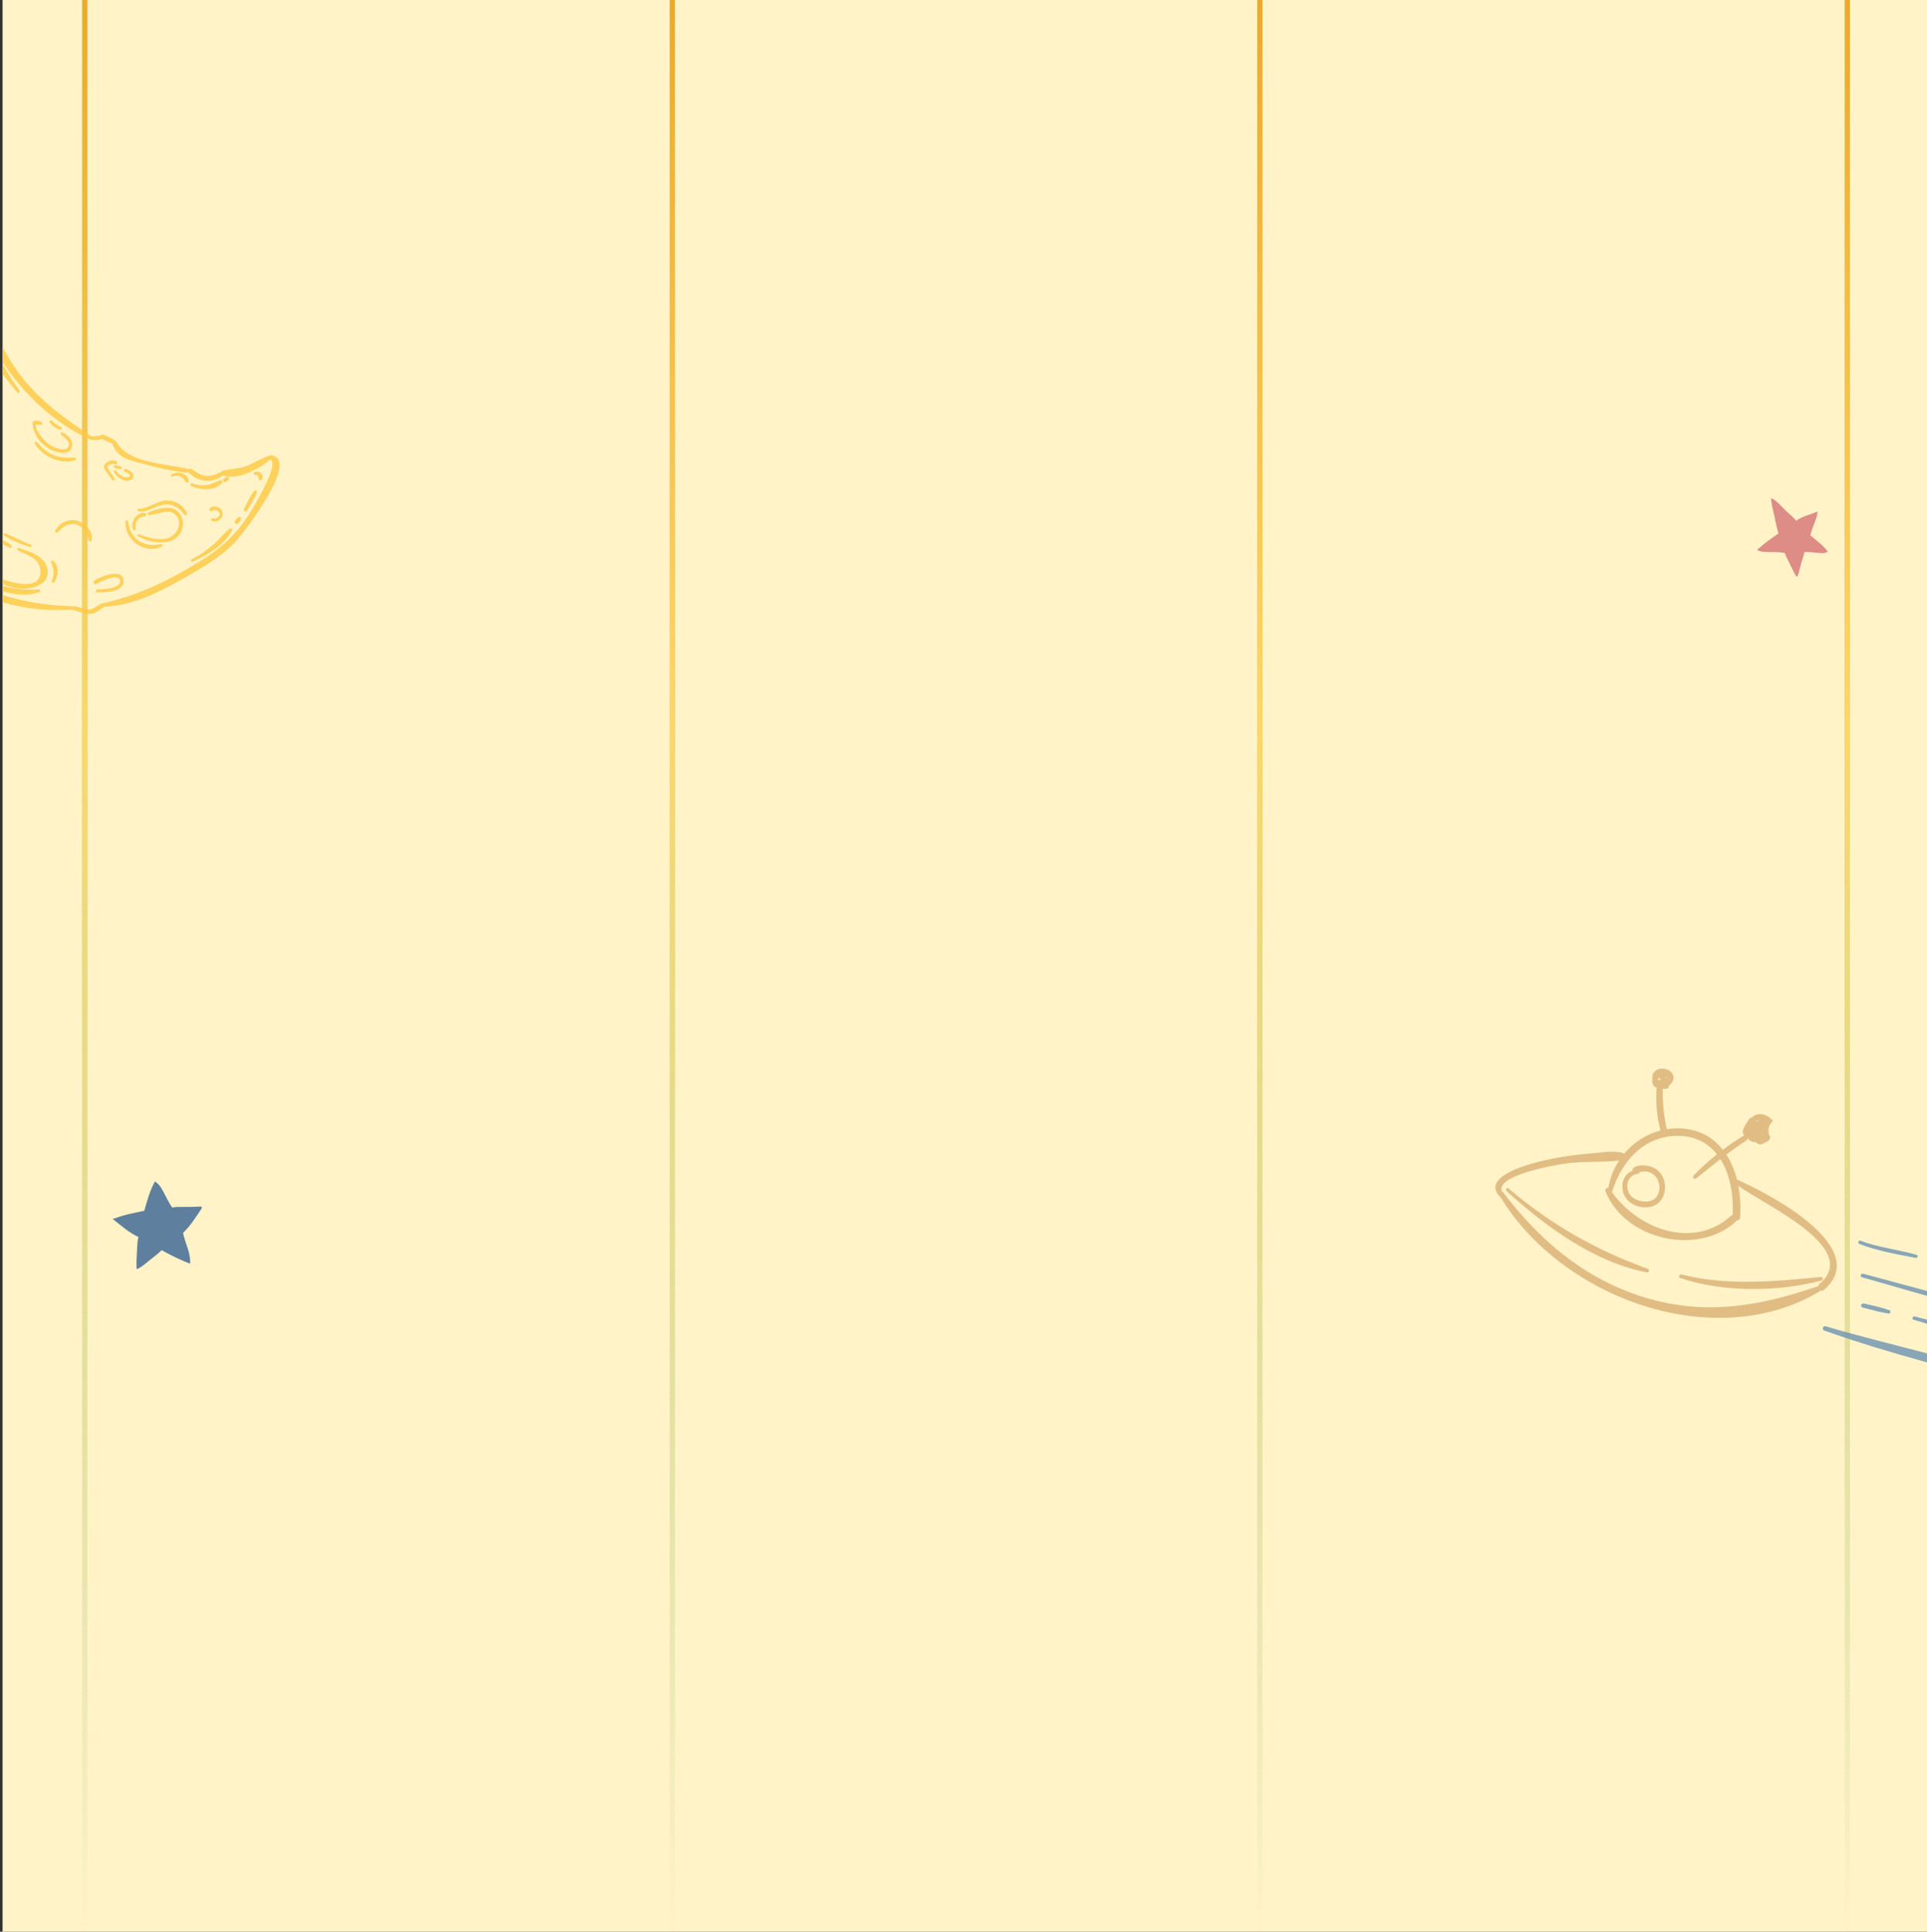 <svg width="375" height="376" viewBox="0 0 375 376" fill="none" xmlns="http://www.w3.org/2000/svg">
<rect x="0" y="0" width="375" height="376" fill="#333333" stroke="none"/>
<g clip-path="url(#clip0_481_5363)">
<rect width="375" height="376" transform="translate(0.5)" fill="#FFF3C7"/>
<path d="M16.5 0L16.5 376" stroke="url(#paint0_linear_481_5363)"/>
<path d="M16.5 0L16.5 376" stroke="url(#paint1_linear_481_5363)"/>
<path d="M130.833 0L130.833 376" stroke="url(#paint2_linear_481_5363)"/>
<path d="M130.833 0L130.833 376" stroke="url(#paint3_linear_481_5363)"/>
<path d="M245.167 0L245.167 376" stroke="url(#paint4_linear_481_5363)"/>
<path d="M245.167 0L245.167 376" stroke="url(#paint5_linear_481_5363)"/>
<path d="M359.5 0L359.5 376" stroke="url(#paint6_linear_481_5363)"/>
<path d="M359.5 0L359.5 376" stroke="url(#paint7_linear_481_5363)"/>
<g opacity="0.8">
<path d="M-6.407 59.006C-6.407 59.006 -6.317 58.966 -6.277 58.936C-6.087 58.816 -6.167 58.556 -6.367 58.546C-6.417 58.426 -6.467 58.306 -6.487 58.166C-6.527 57.886 -6.517 57.616 -6.657 57.356C-6.757 57.186 -7.037 57.166 -7.107 57.376C-7.247 57.826 -7.207 58.616 -6.867 58.976C-6.747 59.106 -6.547 59.136 -6.407 59.016V59.006ZM-12.957 108.236C-13.507 108.006 -14.087 107.766 -14.597 107.436C-14.947 107.216 -15.257 107.686 -14.957 107.946C-14.527 108.316 -14.017 108.546 -13.497 108.776C-13.047 108.976 -12.537 109.286 -12.057 109.396C-11.767 109.466 -11.417 109.126 -11.687 108.866C-12.017 108.536 -12.547 108.406 -12.967 108.226L-12.957 108.236ZM-24.307 53.166C-24.837 53.866 -25.017 54.656 -25.187 55.496C-25.257 55.826 -24.687 55.956 -24.607 55.626C-24.427 54.886 -24.217 54.166 -23.747 53.546C-23.487 53.196 -24.037 52.806 -24.307 53.156V53.166ZM-12.837 38.036C-12.277 37.316 -11.527 36.676 -10.647 36.386C-9.537 36.026 -8.987 36.546 -8.067 37.056C-7.837 37.186 -7.567 36.986 -7.677 36.726C-8.107 35.696 -9.437 35.386 -10.447 35.606C-11.657 35.866 -12.597 36.746 -13.247 37.756C-13.417 38.026 -13.037 38.286 -12.837 38.036ZM-10.607 36.976C-10.917 37.026 -10.917 37.556 -10.587 37.546C-10.247 37.546 -9.927 37.586 -9.597 37.666C-9.307 37.736 -9.017 37.916 -8.717 37.916C-8.547 37.916 -8.347 37.736 -8.467 37.556C-8.877 36.916 -9.947 36.876 -10.617 36.976H-10.607ZM52.673 88.606C52.543 88.596 52.433 88.646 52.363 88.736C50.973 89.136 49.743 89.946 48.423 90.526C46.733 91.266 45.133 91.206 43.403 91.616C43.263 91.646 43.173 91.746 43.113 91.846C42.103 92.236 41.213 92.766 40.073 92.636C38.893 92.506 38.143 91.806 37.173 91.246C37.023 91.156 36.823 91.196 36.693 91.306C32.433 90.236 24.843 90.186 22.683 86.046C22.643 85.976 22.593 85.926 22.533 85.886C21.843 85.276 20.893 84.996 20.093 84.606C19.863 84.496 19.683 84.606 19.593 84.786C19.263 84.816 18.943 84.886 18.613 84.906C18.343 84.926 18.073 84.916 17.803 84.926C13.073 81.796 8.673 78.676 4.973 74.276C1.223 69.806 -0.897 64.886 -3.317 59.686C-3.347 59.626 -3.387 59.586 -3.437 59.546C-3.677 59.056 -3.947 58.666 -4.367 58.306C-4.677 58.046 -5.087 57.736 -5.507 57.676C-5.737 57.066 -5.977 56.456 -6.157 55.826C-6.267 55.436 -6.317 55.026 -6.457 54.656C-5.967 54.096 -5.537 53.376 -5.637 52.646C-5.637 52.576 -5.687 52.516 -5.727 52.466C-5.997 50.836 -6.417 49.236 -6.797 47.626C-7.147 46.146 -7.257 44.726 -7.347 43.246C-6.907 41.386 -6.517 39.506 -6.067 37.646C-5.767 36.406 -5.207 34.436 -6.387 33.466C-7.847 32.276 -10.387 33.656 -11.727 34.386C-13.427 35.306 -15.447 36.476 -16.817 38.036C-22.037 42.116 -26.807 48.796 -28.847 54.796C-28.877 54.886 -28.847 54.966 -28.797 55.036C-29.087 56.006 -28.947 57.116 -29.317 58.106C-29.717 59.176 -30.697 59.986 -31.007 61.036C-34.267 71.436 -33.587 82.696 -28.527 92.336C-28.497 92.386 -28.457 92.426 -28.417 92.446C-27.697 94.336 -26.687 96.886 -25.167 98.066C-24.317 98.726 -23.147 98.906 -22.257 99.556C-20.297 100.996 -18.757 103.606 -18.877 106.096C-18.887 106.356 -18.717 106.506 -18.517 106.556C-9.807 114.146 1.843 119.606 13.613 118.636C14.953 118.756 16.193 119.536 17.523 119.496C18.633 119.466 19.453 118.636 20.363 118.076C25.213 117.896 29.743 115.876 33.943 113.556C37.963 111.336 42.453 108.906 45.683 105.596C47.373 103.866 58.653 89.196 52.673 88.616V88.606ZM48.583 99.906C46.243 103.636 43.453 106.386 39.703 108.756C33.373 112.766 27.263 115.806 19.923 117.446C18.973 117.676 18.323 118.666 17.243 118.626C16.133 118.576 15.113 117.926 14.023 117.996C1.543 117.676 -8.047 113.266 -17.977 105.996C-17.917 103.506 -19.177 101.086 -21.007 99.426C-22.007 98.516 -22.957 98.316 -24.047 97.656C-26.087 96.416 -26.947 93.506 -28.187 91.576C-32.087 81.686 -33.027 71.676 -30.397 61.336C-30.397 61.306 -30.397 61.286 -30.397 61.256C-28.617 60.356 -27.197 56.346 -28.147 54.756C-26.407 51.806 -24.877 48.786 -22.827 46.026C-21.247 43.906 -19.427 42.066 -17.597 40.216C-17.477 40.216 -17.357 40.186 -17.267 40.086C-15.577 38.176 -13.457 36.676 -11.207 35.506C-10.087 34.926 -7.077 33.236 -6.997 35.436C-6.897 37.896 -8.797 40.516 -8.487 43.016C-8.557 43.296 -8.607 43.586 -8.587 43.896C-8.587 43.996 -8.537 44.076 -8.477 44.116C-8.507 45.236 -8.217 46.386 -7.957 47.456C-7.527 49.236 -7.077 51.016 -6.477 52.756C-6.577 53.006 -6.657 53.266 -6.757 53.516C-6.847 53.746 -6.947 53.976 -7.057 54.206C-7.167 54.246 -7.257 54.306 -7.287 54.416C-7.447 55.026 -7.197 55.656 -6.987 56.236C-6.767 56.886 -6.457 57.446 -6.057 57.996C-6.057 58.086 -6.057 58.176 -5.987 58.246C-5.727 58.576 -5.237 58.696 -4.907 58.956C-4.597 59.196 -4.287 59.506 -4.047 59.836C-4.047 59.866 -4.047 59.896 -4.047 59.936C-1.667 70.476 7.603 81.036 17.383 85.466C17.403 85.476 17.413 85.506 17.443 85.506C17.463 85.506 17.493 85.506 17.513 85.516C17.543 85.526 17.573 85.546 17.613 85.566C17.673 85.596 17.733 85.596 17.793 85.576C18.453 85.716 19.253 85.726 19.813 85.426C20.443 85.746 21.133 86.076 21.823 86.286C21.823 86.336 21.833 86.386 21.853 86.436C22.983 89.046 24.743 89.476 27.373 90.156C30.453 90.956 33.653 91.806 36.833 92.036C37.513 92.886 38.773 93.406 39.803 93.556C41.143 93.756 42.323 93.256 43.433 92.556C46.263 93.546 50.453 91.246 52.583 89.436C54.563 90.246 49.143 99.036 48.593 99.906H48.583ZM-26.497 81.436C-23.417 82.396 -23.627 76.546 -23.807 75.036C-23.847 74.706 -24.297 74.776 -24.347 75.056C-24.547 76.056 -24.467 77.036 -24.537 78.046C-24.537 78.226 -24.557 78.406 -24.567 78.576C-24.437 79.456 -24.837 79.886 -25.747 79.886C-26.357 80.466 -26.767 80.466 -26.987 79.886C-27.167 79.646 -27.307 79.376 -27.417 79.096C-28.127 77.326 -27.957 75.326 -27.827 73.476C-27.797 73.046 -28.407 73.006 -28.477 73.416C-28.777 75.066 -28.917 76.786 -28.517 78.436C-28.257 79.506 -27.667 81.066 -26.497 81.436ZM-27.717 71.736C-27.277 71.466 -26.947 71.066 -26.597 70.676C-25.747 70.976 -25.207 71.706 -25.147 72.636C-25.127 72.916 -24.627 72.906 -24.637 72.616C-24.687 71.406 -25.437 70.386 -26.567 69.936C-26.677 69.896 -26.827 69.906 -26.917 69.996C-27.327 70.436 -27.817 70.856 -28.087 71.396C-28.187 71.596 -27.917 71.846 -27.717 71.736ZM-24.627 83.406C-23.177 82.826 -22.587 80.586 -22.867 79.186C-22.907 78.966 -23.247 78.916 -23.317 79.146C-23.677 80.276 -23.427 81.606 -24.367 82.526C-25.057 83.196 -26.657 83.236 -26.907 82.106C-26.977 81.806 -27.437 81.886 -27.387 82.186C-27.187 83.456 -25.687 83.826 -24.617 83.396L-24.627 83.406ZM-23.547 71.676C-23.677 73.466 -23.307 75.406 -23.097 77.176C-23.057 77.516 -22.557 77.416 -22.577 77.086C-22.677 75.326 -22.647 73.376 -23.077 71.656C-23.137 71.406 -23.527 71.396 -23.547 71.676ZM-15.167 59.026C-14.997 58.426 -14.717 57.866 -14.547 57.266C-14.317 56.416 -14.217 55.586 -14.527 54.746C-15.047 53.346 -16.497 52.796 -17.707 53.766C-19.407 55.136 -18.857 58.186 -18.437 59.986C-18.357 60.326 -17.837 60.236 -17.897 59.896C-18.097 58.796 -18.227 57.676 -18.177 56.556C-18.157 56.116 -18.097 55.686 -17.967 55.266C-17.057 55.116 -16.147 54.966 -15.227 54.826C-14.697 55.226 -15.147 56.896 -15.277 57.326C-15.487 58.046 -15.827 58.726 -15.957 59.476C-16.047 59.966 -15.787 63.666 -17.397 62.766C-17.767 62.556 -18.157 63.076 -17.787 63.316C-16.577 64.096 -15.617 63.046 -15.377 61.856C-15.187 60.916 -15.427 60.006 -15.157 59.026H-15.167ZM-14.647 61.756C-13.987 60.646 -13.387 59.296 -13.417 57.986C-13.417 57.736 -13.807 57.586 -13.887 57.876C-14.257 59.136 -14.487 60.346 -15.067 61.536C-15.187 61.776 -14.787 61.986 -14.647 61.756ZM-2.387 84.676C-1.317 83.286 -1.617 81.376 -2.277 79.756C-1.477 80.836 -0.907 81.966 -1.117 83.426C-1.337 85.036 -2.447 86.346 -3.847 87.106C-4.127 87.256 -3.927 87.696 -3.627 87.566C-0.237 86.096 0.963 80.966 -2.427 78.716C-2.547 78.636 -2.677 78.676 -2.757 78.746C-2.837 78.596 -2.917 78.436 -2.997 78.296C-3.907 76.736 -5.717 74.196 -7.787 74.986C-8.147 75.126 -7.957 75.696 -7.587 75.616C-5.607 75.216 -3.927 78.146 -3.307 79.536C-2.527 81.296 -1.907 84.016 -4.157 85.016C-8.197 86.806 -9.857 81.266 -10.287 78.536C-10.347 78.156 -10.907 78.266 -10.877 78.636C-10.667 81.226 -9.897 84.196 -7.417 85.526C-5.787 86.396 -3.577 86.206 -2.397 84.676H-2.387ZM-9.117 73.616C-9.477 73.716 -9.807 73.876 -9.997 74.216C-10.187 74.556 -10.077 74.736 -9.857 74.996C-9.697 75.176 -9.397 74.996 -9.477 74.776C-9.417 74.686 -9.357 74.586 -9.267 74.516C-9.047 74.356 -8.697 74.316 -8.437 74.306C-7.927 74.286 -7.497 74.576 -7.007 74.576C-6.807 74.576 -6.597 74.376 -6.717 74.156C-7.137 73.406 -8.387 73.386 -9.117 73.606V73.616ZM-10.057 77.376C-10.057 77.756 -9.547 77.796 -9.477 77.436C-9.367 76.866 -8.977 76.616 -8.557 76.286C-8.387 76.156 -8.477 75.816 -8.707 75.826C-9.507 75.846 -10.047 76.636 -10.067 77.386L-10.057 77.376ZM6.633 83.736C7.153 86.116 10.073 88.236 12.463 88.146C13.313 88.116 13.963 87.646 14.053 86.756C14.173 85.556 13.133 84.616 12.143 84.166C11.913 84.056 11.653 84.406 11.853 84.586C12.413 85.116 13.593 85.806 13.393 86.696C13.073 88.156 10.843 87.206 10.153 86.846C8.613 86.056 7.883 84.826 7.043 83.386C7.023 83.356 7.003 83.356 6.983 83.336C6.983 83.086 6.983 82.846 6.983 82.596C7.303 82.596 7.573 82.686 7.913 82.706C8.133 82.716 8.333 82.426 8.153 82.246C7.753 81.856 7.123 81.846 6.603 81.956C6.423 81.996 6.313 82.156 6.333 82.336C6.383 82.736 6.433 83.146 6.483 83.546C6.493 83.646 6.573 83.696 6.653 83.726L6.633 83.736ZM3.683 106.676C3.433 106.596 3.193 106.966 3.453 107.106C4.423 107.646 5.513 107.996 6.443 108.596C8.353 109.826 8.493 113.126 6.103 113.566C5.293 113.716 4.403 113.656 3.593 113.546C0.153 113.086 -2.857 111.406 -5.197 108.876C-5.447 108.606 -5.867 108.966 -5.627 109.246C-2.857 112.496 2.893 115.926 7.323 114.046C8.803 113.416 9.603 112.166 9.183 110.536C8.563 108.156 5.723 107.296 3.673 106.686L3.683 106.676ZM-5.907 107.536C-5.967 107.896 -5.437 107.926 -5.357 107.586C-4.997 105.976 -3.407 105.086 -1.837 105.166C-0.457 105.236 0.663 105.966 1.823 106.606C2.173 106.796 2.503 106.346 2.183 106.096C-0.247 104.126 -5.217 103.496 -5.897 107.536H-5.907ZM-12.357 91.876C-12.577 91.816 -12.847 92.086 -12.647 92.286C-12.227 92.706 -11.837 93.026 -11.717 93.646C-11.597 94.246 -11.717 94.946 -12.157 95.396C-13.137 96.366 -14.917 95.736 -15.347 94.526C-15.427 94.296 -15.837 94.416 -15.757 94.656C-15.277 96.256 -13.147 97.056 -11.827 95.906C-10.737 94.956 -10.727 92.316 -12.367 91.876H-12.357ZM33.953 99.106C32.543 98.386 30.223 99.206 28.873 99.726C28.553 99.846 28.753 100.276 29.043 100.256C30.113 100.176 31.123 99.786 32.183 99.626C34.073 99.346 35.323 101.026 34.663 102.796C33.473 106.006 29.413 104.916 27.073 103.986C26.833 103.886 26.623 104.266 26.863 104.396C29.473 105.906 34.883 106.606 35.563 102.426C35.773 101.156 35.133 99.706 33.963 99.106H33.953ZM25.893 103.046C26.033 103.406 26.543 103.146 26.433 102.786C26.243 102.186 26.463 101.556 26.873 101.106C27.053 100.906 27.283 100.726 27.543 100.636C27.793 100.536 28.063 100.546 28.313 100.436C28.493 100.356 28.543 100.056 28.353 99.956C27.633 99.576 26.733 100.176 26.283 100.726C25.743 101.386 25.593 102.256 25.893 103.046ZM15.093 101.356C13.423 100.896 11.493 101.726 10.753 103.296C10.593 103.626 11.083 103.836 11.293 103.576C12.223 102.426 13.643 101.606 15.153 102.186C16.543 102.726 16.853 103.946 17.283 105.216C17.363 105.446 17.763 105.426 17.813 105.196C18.213 103.506 16.643 101.776 15.083 101.346L15.093 101.356ZM25.183 92.326C25.533 92.906 24.763 92.946 24.403 92.896C23.653 92.786 22.993 92.316 22.613 91.676C22.463 91.416 22.043 91.606 22.183 91.886C22.723 92.946 24.243 93.986 25.463 93.396C26.793 92.756 25.323 91.376 24.433 91.266C24.083 91.226 24.003 91.706 24.303 91.846C24.563 91.966 25.023 92.076 25.183 92.336V92.326ZM7.643 114.736C2.423 114.926 -1.627 114.166 -5.497 110.356C-5.737 110.116 -6.127 110.436 -5.907 110.706C-2.867 114.416 3.003 116.866 7.723 115.226C7.953 115.146 7.883 114.726 7.633 114.736H7.643ZM9.943 109.446C10.423 110.586 10.703 111.776 10.093 112.946C9.913 113.276 10.373 113.626 10.593 113.296C11.383 112.066 11.543 110.236 10.373 109.176C10.163 108.986 9.823 109.176 9.943 109.456V109.446ZM0.783 104.216C2.293 105.246 4.123 105.896 5.843 106.496C6.133 106.596 6.303 106.156 6.013 106.046C4.313 105.366 2.703 104.476 1.003 103.826C0.763 103.736 0.583 104.076 0.793 104.226L0.783 104.216ZM-4.317 75.426C-4.127 75.976 -3.807 76.446 -3.447 76.886C-3.207 77.186 -2.707 76.866 -2.887 76.526C-3.147 76.006 -3.437 75.526 -3.857 75.126C-4.087 74.906 -4.427 75.126 -4.317 75.426ZM3.793 76.006C0.993 72.116 -1.037 68.086 -3.337 63.926C-3.477 63.676 -3.947 63.776 -3.857 64.096C-2.567 68.506 0.363 72.936 3.373 76.366C3.603 76.626 3.983 76.296 3.783 76.016L3.793 76.006ZM-5.377 62.736C-5.387 63.336 -5.067 63.966 -4.867 64.516C-4.767 64.806 -4.267 64.646 -4.347 64.346C-4.497 63.766 -4.567 63.076 -4.917 62.586C-5.047 62.406 -5.377 62.516 -5.377 62.726V62.736ZM-4.047 61.806C-4.437 61.176 -4.777 60.386 -5.337 59.896C-5.497 59.756 -5.807 59.946 -5.747 60.156C-5.527 60.866 -4.957 61.506 -4.537 62.126C-4.357 62.396 -3.867 62.096 -4.047 61.806ZM7.213 86.056C7.023 85.836 6.603 86.076 6.763 86.346C8.163 88.806 11.923 90.566 14.663 89.526C14.873 89.446 14.813 89.086 14.583 89.086C13.203 89.066 11.973 89.166 10.643 88.676C9.203 88.136 8.203 87.196 7.213 86.066V86.056ZM11.813 83.656C12.053 83.676 12.173 83.356 11.973 83.216C11.683 83.006 11.333 82.876 11.033 82.676C10.703 82.456 10.413 82.196 10.143 81.906C9.903 81.636 9.493 81.986 9.713 82.266C10.203 82.886 10.983 83.586 11.803 83.646L11.813 83.656ZM21.873 93.446C22.093 93.706 22.453 93.376 22.273 93.106C21.773 92.366 21.273 91.626 20.823 90.856C21.223 90.286 21.843 90.246 22.513 90.366C22.803 90.416 22.953 89.976 22.713 89.826C21.943 89.346 20.823 89.736 20.343 90.456C20.013 90.956 20.383 91.286 20.663 91.736C21.033 92.326 21.423 92.896 21.873 93.436V93.446ZM22.293 91.066C22.693 91.206 23.113 91.356 23.543 91.306C23.743 91.286 23.813 90.976 23.643 90.876C23.273 90.656 22.833 90.616 22.403 90.586C22.123 90.566 22.023 90.976 22.293 91.066ZM33.123 97.466C30.883 97.116 29.203 98.946 27.023 99.016C26.703 99.026 26.633 99.486 26.973 99.526C28.303 99.706 29.293 99.106 30.493 98.606C32.713 97.686 34.493 98.276 35.873 100.196C36.083 100.486 36.513 100.176 36.373 99.866C35.803 98.566 34.523 97.676 33.123 97.456V97.466ZM31.303 105.906C27.943 106.606 25.333 104.976 24.923 101.476C24.893 101.196 24.453 101.216 24.423 101.496C24.163 105.046 28.173 108.016 31.453 106.386C31.703 106.266 31.583 105.846 31.303 105.906ZM41.443 100.866C41.123 100.736 40.953 101.226 41.253 101.366C42.303 101.846 43.633 100.786 43.283 99.636C43.123 99.126 42.693 98.756 42.183 98.626C41.743 98.506 40.923 98.576 40.783 99.116C40.723 99.326 40.873 99.526 41.103 99.496C41.403 99.466 41.593 99.256 41.923 99.296C42.193 99.326 42.503 99.466 42.653 99.706C43.093 100.416 42.073 101.116 41.443 100.866ZM18.403 112.956C17.993 113.226 18.283 113.926 18.743 113.666C19.383 113.306 22.913 111.496 23.333 112.906C23.833 114.576 19.853 114.706 18.983 114.716C18.613 114.716 18.543 115.296 18.923 115.306C20.383 115.336 24.483 115.246 24.013 112.796C23.583 110.546 19.483 112.276 18.403 112.956ZM-26.197 89.306C-27.207 89.216 -27.247 90.306 -27.147 91.026C-26.947 92.546 -26.247 94.016 -25.177 95.106C-24.877 95.406 -24.417 95.026 -24.667 94.676C-25.207 93.946 -25.697 93.196 -26.007 92.336C-26.047 92.226 -26.457 91.106 -26.367 90.886C-25.987 89.946 -25.407 90.876 -25.187 91.146C-24.027 92.586 -23.517 94.326 -23.407 96.156C-23.387 96.556 -22.707 96.526 -22.697 96.126C-22.657 94.636 -23.007 93.196 -23.737 91.886C-24.177 91.086 -25.137 89.406 -26.187 89.306H-26.197ZM44.683 102.916C43.503 103.856 42.593 105.116 41.413 106.096C40.133 107.156 38.783 108.106 37.303 108.866C37.013 109.016 37.223 109.476 37.523 109.336C40.283 108.056 43.733 106.076 45.153 103.256C45.293 102.976 44.893 102.746 44.673 102.926L44.683 102.916ZM46.483 100.636C46.143 100.786 45.963 101.066 45.743 101.346C45.403 101.766 46.093 102.246 46.423 101.826C46.653 101.536 46.853 101.316 46.923 100.946C46.973 100.706 46.683 100.556 46.483 100.636ZM49.533 95.506C49.043 96.006 48.753 96.636 48.423 97.246C48.083 97.856 47.773 98.476 47.463 99.106C47.293 99.446 47.863 99.746 48.063 99.416C48.433 98.806 48.793 98.196 49.143 97.576C49.463 97.006 49.833 96.456 49.983 95.816C50.043 95.576 49.763 95.276 49.543 95.506H49.533ZM49.573 91.866C49.243 91.986 49.423 92.526 49.763 92.446C50.293 92.326 50.253 93.016 50.363 93.306C50.423 93.466 50.643 93.526 50.783 93.456C51.273 93.216 51.143 92.566 50.863 92.206C50.533 91.776 50.063 91.696 49.573 91.866ZM43.243 93.936C43.453 93.676 43.123 93.416 42.873 93.496C42.003 93.776 41.273 94.256 40.343 94.386C39.333 94.526 38.373 94.446 37.423 94.086C37.083 93.956 36.913 94.456 37.233 94.606C39.013 95.416 41.863 95.626 43.253 93.946L43.243 93.936ZM43.923 93.796C44.163 93.666 44.323 93.576 44.503 93.366C44.693 93.146 44.443 92.746 44.163 92.826C43.903 92.906 43.743 93.006 43.533 93.176C43.203 93.436 43.553 93.986 43.933 93.796H43.923ZM35.473 92.146C34.823 91.876 33.993 91.956 33.403 92.336C33.153 92.496 33.333 92.926 33.613 92.776C34.143 92.476 34.663 92.526 35.193 92.796C35.683 93.036 35.853 93.486 36.193 93.866C36.363 94.056 36.673 93.956 36.703 93.706C36.793 92.976 36.083 92.406 35.483 92.146H35.473ZM-8.807 48.576C-8.647 49.266 -8.387 49.906 -8.317 50.616C-8.227 51.476 -8.387 52.296 -8.617 53.116C-8.727 53.516 -8.177 53.726 -8.007 53.346C-7.367 51.866 -7.317 49.686 -8.357 48.366C-8.517 48.166 -8.867 48.326 -8.807 48.576ZM-26.787 56.986C-26.937 55.276 -26.477 53.816 -25.667 52.336C-25.137 51.366 -24.397 50.526 -23.977 49.516C-23.867 49.236 -24.227 48.986 -24.457 49.186C-26.497 50.966 -27.927 54.426 -27.377 57.096C-27.297 57.476 -26.757 57.366 -26.787 56.996V56.986ZM-29.187 61.276C-30.487 61.996 -31.027 63.706 -30.877 65.106C-30.837 65.486 -30.267 65.376 -30.297 65.006C-30.387 63.626 -29.757 62.726 -28.867 61.766C-28.657 61.546 -28.867 61.096 -29.187 61.276Z" fill="#FEC841"/>
<path d="M22.23 237.186C22.23 237.186 22.2 237.166 22.19 237.156C22.07 237.086 21.93 237.266 22.04 237.356C23.56 238.536 25.17 239.976 26.94 240.776C26.7 241.686 26.71 242.696 26.65 243.626C26.58 244.706 26.53 245.796 26.58 246.876C26.58 247.036 26.77 247.046 26.83 246.946C27.8 246.466 28.6 245.686 29.45 245.026C30.15 244.496 30.83 243.956 31.46 243.336C32.83 244.106 34.23 244.816 35.68 245.436C35.76 245.496 35.87 245.536 35.97 245.556C36.25 245.676 36.53 245.796 36.82 245.906C37.02 245.976 37.11 245.716 36.98 245.586C36.98 245.406 37 245.226 36.98 245.046C37 244.946 36.99 244.846 36.94 244.766C36.75 243.166 35.93 241.576 35.64 240.026C35.64 240.006 35.63 239.986 35.62 239.966C37 238.676 38.19 236.806 39.22 235.246C39.25 235.206 39.25 235.166 39.25 235.126C39.31 235.016 39.25 234.836 39.1 234.846C38.08 234.896 37.08 234.936 36.06 234.926C35.23 234.926 34.33 234.856 33.51 235.046C32.87 234.116 32.4 233.106 31.87 232.116C31.51 231.456 31.08 230.596 30.42 230.176C30.42 230.016 30.18 229.916 30.08 230.096C29.13 231.836 28.61 233.796 28.08 235.666C26.13 236.096 24.06 236.436 22.22 237.206L22.23 237.186Z" fill="#366394"/>
<path d="M347.35 107.661C347.55 108.371 347.98 109.061 348.29 109.721C348.67 110.521 349.04 111.341 349.5 112.101C349.52 112.131 349.55 112.151 349.58 112.161C349.63 112.231 349.74 112.251 349.79 112.161C350.13 111.421 350.28 110.531 350.49 109.741C350.68 109.031 351.04 108.221 351.12 107.471C351.98 107.371 352.84 107.531 353.7 107.601C354.22 107.641 354.99 107.771 355.48 107.481C355.58 107.511 355.71 107.411 355.63 107.301C354.75 106.081 353.41 105.171 352.28 104.191C352.49 103.421 352.76 102.681 353.05 101.931C353.31 101.241 353.63 100.501 353.66 99.761C353.77 99.691 353.69 99.551 353.59 99.601C352.32 100.181 350.69 100.481 349.57 101.361C348.86 100.541 347.92 99.811 347.15 99.041C346.44 98.321 345.71 97.471 344.79 97.011C344.68 96.961 344.6 97.091 344.67 97.171C344.75 98.331 345.1 99.511 345.34 100.641C345.57 101.701 345.76 102.811 346.11 103.841C344.71 104.791 343.28 105.791 342.04 106.941C341.93 107.041 342.07 107.191 342.18 107.151C342.79 107.471 343.69 107.431 344.33 107.451C345.31 107.481 346.35 107.411 347.31 107.661C347.32 107.661 347.33 107.661 347.35 107.661Z" fill="#D57275"/>
<path d="M395.084 269.738C382.324 264.678 368.454 262.068 355.304 258.158C354.764 257.998 354.464 258.788 354.994 258.978C367.924 263.568 381.554 266.958 394.834 270.398C395.264 270.508 395.504 269.908 395.074 269.738H395.084ZM367.514 255.668C367.894 255.728 368.024 255.138 367.664 255.018C366.054 254.458 364.384 254.098 362.724 253.718C362.224 253.598 361.924 254.348 362.444 254.488C364.114 254.938 365.804 255.408 367.514 255.678V255.668ZM383.764 260.258C384.164 260.328 384.304 259.698 383.924 259.568C380.224 258.328 376.424 257.178 372.634 256.248C372.214 256.148 371.974 256.778 372.394 256.888C376.204 257.908 379.884 259.548 383.764 260.258ZM407.724 261.308C393.054 255.758 377.694 252.088 362.594 247.928C362.144 247.808 361.894 248.478 362.344 248.608C377.434 252.968 392.544 257.128 407.494 261.938C407.904 262.068 408.124 261.468 407.724 261.308ZM361.844 242.128C365.354 243.498 369.164 244.138 372.844 244.848C373.184 244.918 373.314 244.348 372.984 244.248C369.374 243.198 365.614 242.858 362.074 241.508C361.674 241.358 361.454 241.968 361.844 242.128Z" fill="#6B92B3"/>
<path d="M338.174 229.648C338.114 229.628 338.064 229.618 338.014 229.608C337.574 227.838 336.894 226.178 335.954 224.728C337.214 223.778 338.504 222.848 339.844 221.998C340.034 221.878 340.104 221.688 340.104 221.508C340.194 221.668 340.304 221.818 340.454 221.938C340.814 222.218 341.234 222.318 341.664 222.298C342.264 222.918 342.704 222.818 343.354 222.448C343.394 222.438 343.424 222.438 343.464 222.418C343.674 222.298 343.884 222.178 344.084 222.058C344.274 221.948 344.444 221.718 344.444 221.478C344.484 221.448 344.524 221.428 344.554 221.398C344.474 221.298 344.414 221.198 344.354 221.078C344.074 220.518 344.074 219.818 344.314 219.188C344.454 218.808 344.684 218.468 344.994 218.208C344.964 218.168 344.954 218.128 344.924 218.088C344.014 216.868 342.004 216.338 340.954 217.508C340.754 217.498 340.564 217.568 340.424 217.778C340.024 218.408 338.664 220.128 339.334 220.868C339.374 220.908 339.414 220.948 339.464 220.978C339.434 220.988 339.394 220.988 339.364 221.018C337.964 221.858 336.604 222.808 335.274 223.808C333.454 221.468 330.824 219.868 327.174 219.648C326.214 219.588 325.274 219.648 324.354 219.798C323.814 217.268 323.524 214.788 323.584 212.158C323.584 212.078 323.564 212.008 323.544 211.938C323.814 211.938 324.074 211.938 324.314 211.918C324.614 211.898 324.774 211.588 324.774 211.318C324.894 211.228 325.004 211.118 325.104 211.018C325.504 210.608 325.774 210.058 325.644 209.468C325.424 208.438 324.204 207.928 323.244 208.008C322.664 208.058 322.144 208.328 321.824 208.818C321.804 208.838 321.804 208.868 321.784 208.888C321.664 208.978 321.594 209.118 321.614 209.288C321.554 209.508 321.554 209.718 321.584 209.938C321.584 209.968 321.574 209.998 321.564 210.028C321.514 210.348 321.494 210.698 321.624 211.008C321.784 211.398 322.074 211.628 322.434 211.758C322.394 211.838 322.354 211.918 322.354 212.038C322.224 214.688 322.424 217.458 323.144 220.038C320.374 220.758 317.914 222.368 316.084 224.528C314.254 223.828 311.654 224.338 309.854 224.478C305.694 224.808 301.454 225.468 297.454 226.678C294.794 227.488 288.544 229.798 292.034 233.048C303.824 252.548 333.524 263.648 354.094 251.368C354.174 251.318 354.234 251.258 354.284 251.198C354.494 251.278 354.734 251.258 354.954 251.068C364.474 242.878 344.084 232.228 338.134 229.648H338.174ZM342.224 218.028C342.114 218.108 342.004 218.208 341.914 218.318C341.874 218.268 341.834 218.218 341.794 218.158C341.934 218.098 342.074 218.048 342.224 218.028ZM339.924 221.008C339.924 221.008 339.924 221.038 339.934 221.058C339.924 221.048 339.904 221.038 339.884 221.028C339.894 221.028 339.904 221.018 339.924 221.008ZM324.254 209.498C324.254 209.498 324.304 209.538 324.394 209.638C324.424 209.668 324.424 209.728 324.434 209.708C324.434 209.828 324.474 209.698 324.434 209.848C324.434 209.818 324.434 209.838 324.414 209.868C324.354 209.738 324.294 209.598 324.224 209.468C324.234 209.478 324.254 209.488 324.264 209.498H324.254ZM322.644 210.328C322.644 210.158 322.674 209.988 322.684 209.818C322.704 209.818 322.714 209.818 322.724 209.838C322.814 209.898 322.914 209.928 323.024 209.928C323.084 209.998 323.144 210.068 323.194 210.138C323.224 210.178 323.234 210.228 323.264 210.278C323.084 210.128 322.814 210.178 322.644 210.328ZM323.934 221.338C324.034 221.338 324.134 221.318 324.234 221.268C325.014 221.128 325.834 221.058 326.694 221.078C330.064 221.158 332.474 222.578 334.134 224.678C332.524 225.958 330.994 227.338 329.584 228.778C329.244 229.128 329.684 229.688 330.084 229.368C331.664 228.118 333.214 226.838 334.794 225.598C336.724 228.628 337.364 232.738 337.184 236.518C337.054 236.538 336.934 236.578 336.804 236.688C329.524 243.248 318.894 239.278 313.694 232.068C315.224 226.958 318.734 222.428 323.944 221.338H323.934ZM354.054 249.948C353.904 250.078 353.844 250.218 353.824 250.368C353.774 250.368 353.734 250.368 353.684 250.388C341.984 254.408 331.104 256.208 319.044 252.218C307.934 248.548 299.444 241.228 292.484 232.038C292.424 231.958 292.344 231.918 292.254 231.898C291.094 228.778 302.274 226.848 304.094 226.558C307.704 225.978 311.504 226.288 315.094 225.888C314.044 227.478 313.324 229.278 313.004 231.198C312.674 231.098 312.274 231.498 312.424 231.878C316.254 241.398 330.394 244.498 337.774 237.798C337.854 237.728 337.904 237.648 337.944 237.568C338.284 237.568 338.624 237.378 338.644 236.938C338.764 234.918 338.654 232.818 338.284 230.808C343.364 234.568 362.314 242.908 354.064 249.938L354.054 249.948ZM320.674 246.968C310.514 243.298 301.794 238.338 293.564 231.318C293.244 231.048 292.904 231.568 293.194 231.838C300.794 238.728 310.214 245.698 320.514 247.668C320.924 247.748 321.054 247.098 320.674 246.968ZM354.344 248.558C345.154 249.438 336.344 250.328 327.254 248.078C326.804 247.968 326.544 248.618 326.994 248.768C335.314 251.558 346.004 251.508 354.464 249.238C354.894 249.118 354.784 248.518 354.344 248.558ZM315.914 232.208C316.604 234.278 318.914 235.278 321.014 234.938C324.124 234.438 324.894 230.408 323.004 228.218C322.454 227.588 321.714 227.158 320.894 226.968C320.004 226.758 318.474 226.698 317.794 227.408C317.634 227.568 317.644 227.768 317.734 227.918C316.034 228.368 315.344 230.458 315.914 232.198V232.208ZM318.784 228.458C318.974 228.438 319.044 228.278 319.024 228.128C319.564 228.058 320.114 227.938 320.674 228.068C321.294 228.218 321.844 228.568 322.244 229.068C322.984 230.008 323.154 231.428 322.634 232.508C321.954 233.928 320.374 234.098 318.994 233.698C317.734 233.328 316.914 232.598 316.714 231.238C316.514 229.808 317.344 228.618 318.794 228.458H318.784Z" fill="#D9AF73"/>
</g>
</g>
<defs>
<linearGradient id="paint0_linear_481_5363" x1="17" y1="0" x2="17" y2="376" gradientUnits="userSpaceOnUse">
<stop stop-color="#A7E893"/>
<stop offset="0.375" stop-color="#8DD584"/>
<stop offset="1" stop-color="#9BC586" stop-opacity="0"/>
</linearGradient>
<linearGradient id="paint1_linear_481_5363" x1="17" y1="0" x2="17" y2="376" gradientUnits="userSpaceOnUse">
<stop stop-color="#EDA92C"/>
<stop offset="0.375" stop-color="#FFD56A"/>
<stop offset="1" stop-color="#FFE6B4" stop-opacity="0"/>
</linearGradient>
<linearGradient id="paint2_linear_481_5363" x1="131.333" y1="0" x2="131.333" y2="376" gradientUnits="userSpaceOnUse">
<stop stop-color="#A7E893"/>
<stop offset="0.375" stop-color="#8DD584"/>
<stop offset="1" stop-color="#9BC586" stop-opacity="0"/>
</linearGradient>
<linearGradient id="paint3_linear_481_5363" x1="131.333" y1="0" x2="131.333" y2="376" gradientUnits="userSpaceOnUse">
<stop stop-color="#EDA92C"/>
<stop offset="0.375" stop-color="#FFD56A"/>
<stop offset="1" stop-color="#FFE6B4" stop-opacity="0"/>
</linearGradient>
<linearGradient id="paint4_linear_481_5363" x1="245.667" y1="0" x2="245.667" y2="376" gradientUnits="userSpaceOnUse">
<stop stop-color="#A7E893"/>
<stop offset="0.375" stop-color="#8DD584"/>
<stop offset="1" stop-color="#9BC586" stop-opacity="0"/>
</linearGradient>
<linearGradient id="paint5_linear_481_5363" x1="245.667" y1="0" x2="245.667" y2="376" gradientUnits="userSpaceOnUse">
<stop stop-color="#EDA92C"/>
<stop offset="0.375" stop-color="#FFD56A"/>
<stop offset="1" stop-color="#FFE6B4" stop-opacity="0"/>
</linearGradient>
<linearGradient id="paint6_linear_481_5363" x1="360" y1="0" x2="360" y2="376" gradientUnits="userSpaceOnUse">
<stop stop-color="#A7E893"/>
<stop offset="0.375" stop-color="#8DD584"/>
<stop offset="1" stop-color="#9BC586" stop-opacity="0"/>
</linearGradient>
<linearGradient id="paint7_linear_481_5363" x1="360" y1="0" x2="360" y2="376" gradientUnits="userSpaceOnUse">
<stop stop-color="#EDA92C"/>
<stop offset="0.375" stop-color="#FFD56A"/>
<stop offset="1" stop-color="#FFE6B4" stop-opacity="0"/>
</linearGradient>
<clipPath id="clip0_481_5363">
<rect width="375" height="376" fill="white" transform="translate(0.5)"/>
</clipPath>
</defs>
</svg>
